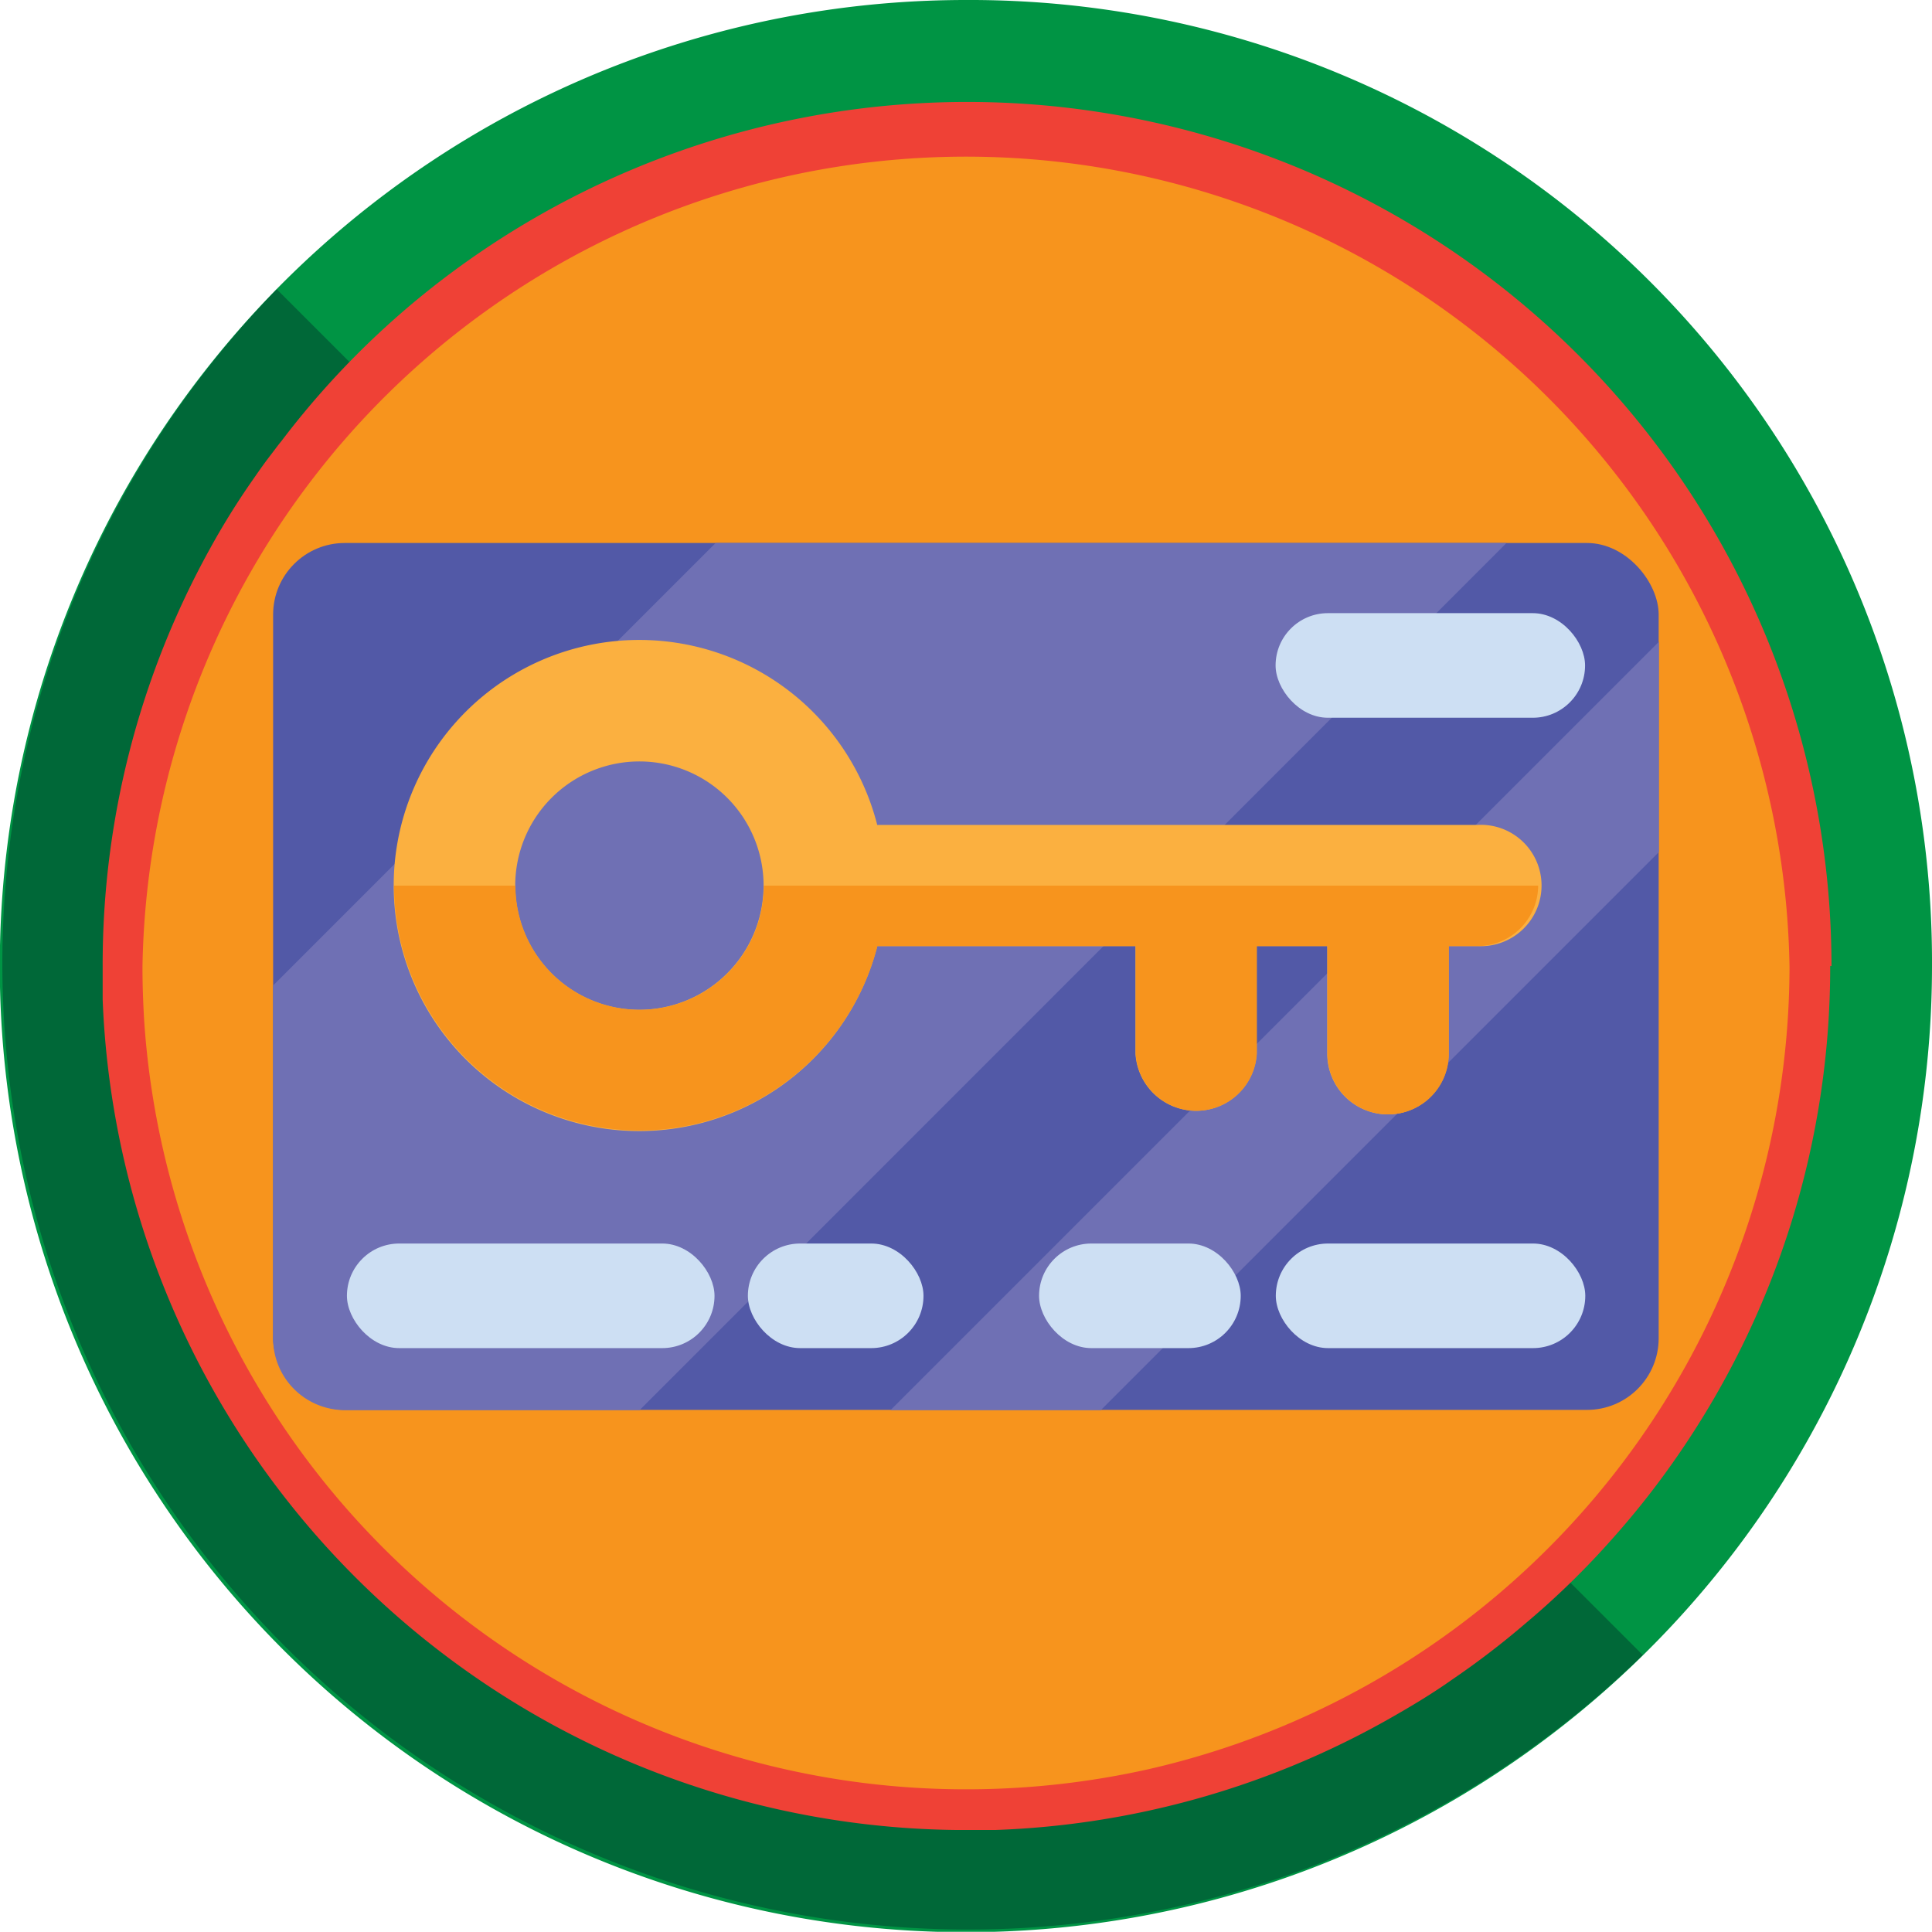 <?xml version="1.0" encoding="UTF-8" standalone="no"?>
<svg
   xmlns:dc="http://purl.org/dc/elements/1.1/"
   xmlns:cc="http://creativecommons.org/ns#"
   xmlns:rdf="http://www.w3.org/1999/02/22-rdf-syntax-ns#"
   xmlns:svg="http://www.w3.org/2000/svg"
   xmlns="http://www.w3.org/2000/svg"
   id="svg38"
   version="1.1"
   viewBox="0 0 89.77 89.76">
  <defs
     id="defs4">
    <style
       id="style2">.cls-1{fill:#009444;}.cls-2{fill:#006838;}.cls-3{fill:#ef4136;}.cls-4{fill:#f7941d;}.cls-5{fill:#5259a7;}.cls-6{fill:#6f70b4;}.cls-7{fill:#cddff3;}.cls-8{fill:#fbb040;}</style>
  </defs>
  <title
     id="title6">KeycardButton</title>
  <g
     id="BUttons">
    <path
       id="path8"
       transform="translate(-206.85 -182.56)"
       d="M296.62,227.44a44.89,44.89,0,1,1-44.89-44.88A44.7,44.7,0,0,1,296.62,227.44Z"
       class="cls-1" />
    <path
       id="path10"
       transform="translate(-206.85 -182.56)"
       d="M283.18,259.46A44.88,44.88,0,0,1,219.71,196Z"
       class="cls-2" />
    <path
       id="path12"
       transform="translate(-206.85 -182.56)"
       d="M291.89,227.44a39.92,39.92,0,0,1-7,22.63,39,39,0,0,1-3.08,3.94,38.06,38.06,0,0,1-4.1,4,38.5,38.5,0,0,1-3.37,2.58c-1,.71-2.13,1.38-3.24,2a40,40,0,0,1-18,5l-1.37,0h-.48A40.15,40.15,0,0,1,211.62,229c0-.34,0-.69,0-1,0-.18,0-.37,0-.55a39.91,39.91,0,0,1,5-19.42,34.9,34.9,0,0,1,2-3.21c.25-.36.5-.72.77-1.07s.35-.47.54-.7a39.44,39.44,0,0,1,9.23-8.77,40.16,40.16,0,0,1,62.79,33.17Z"
       class="cls-3" />
    <path
       id="path14"
       transform="translate(-206.85 -182.56)"
       d="M290,227.44a38.31,38.31,0,0,1-29.76,37.32h0a38.73,38.73,0,0,1-8.48.94A38.26,38.26,0,0,1,213.55,230c-.05-.83-.08-1.67-.08-2.51a38.27,38.27,0,0,1,76.53,0Z"
       class="cls-4" />
    <g
       data-name="Layer 58"
       id="Layer_58">
      <rect
         id="rect16"
         rx="3.33"
         height="40.28"
         width="64.38"
         y="25.23"
         x="12.69"
         class="cls-5" />
      <path
         id="path18"
         transform="translate(-206.85 -182.56)"
         d="M276.85,207.79l-40.28,40.29h-13.7a3.33,3.33,0,0,1-3.33-3.33v-16.4l20.56-20.56Z"
         class="cls-6" />
      <polygon
         id="polygon20"
         points="77.08 29.82 77.08 39.59 51.15 65.52 41.38 65.52 77.08 29.82"
         class="cls-6" />
      <rect
         id="rect22"
         rx="2.43"
         height="4.86"
         width="17.08"
         y="57.78"
         x="16.12"
         class="cls-7" />
      <rect
         id="rect24"
         rx="2.43"
         height="4.86"
         width="8.16"
         y="57.78"
         x="34.75"
         class="cls-7" />
      <rect
         id="rect26"
         rx="2.43"
         height="4.86"
         width="9.37"
         y="57.78"
         x="48.28"
         class="cls-7" />
      <rect
         id="rect28"
         rx="2.43"
         height="4.86"
         width="14.38"
         y="57.78"
         x="59.28"
         class="cls-7" />
      <path
         id="path30"
         transform="translate(-206.85 -182.56)"
         d="M275.5,220.89H247.61a11.41,11.41,0,1,0,0,5.63h12v5a2.82,2.82,0,0,0,5.63,0v-5h3.28v5a2.82,2.82,0,0,0,5.64,0v-5h1.33a2.82,2.82,0,1,0,0-5.63Zm-38.94,8.59a5.77,5.77,0,1,1,5.77-5.77A5.78,5.78,0,0,1,236.56,229.48Z"
         class="cls-8" />
      <path
         id="path32"
         transform="translate(-206.85 -182.56)"
         d="M278.32,223.71a2.82,2.82,0,0,1-2.82,2.81h-1.33v5a2.82,2.82,0,0,1-5.64,0v-5h-3.28v5a2.82,2.82,0,0,1-5.63,0v-5h-12a11.41,11.41,0,0,1-22.46-2.81h5.64a5.77,5.77,0,1,0,11.54,0Z"
         class="cls-4" />
      <rect
         id="rect34"
         rx="2.43"
         height="4.86"
         width="14.38"
         y="28.49"
         x="59.27"
         class="cls-7" />
    </g>
  </g>
</svg>
